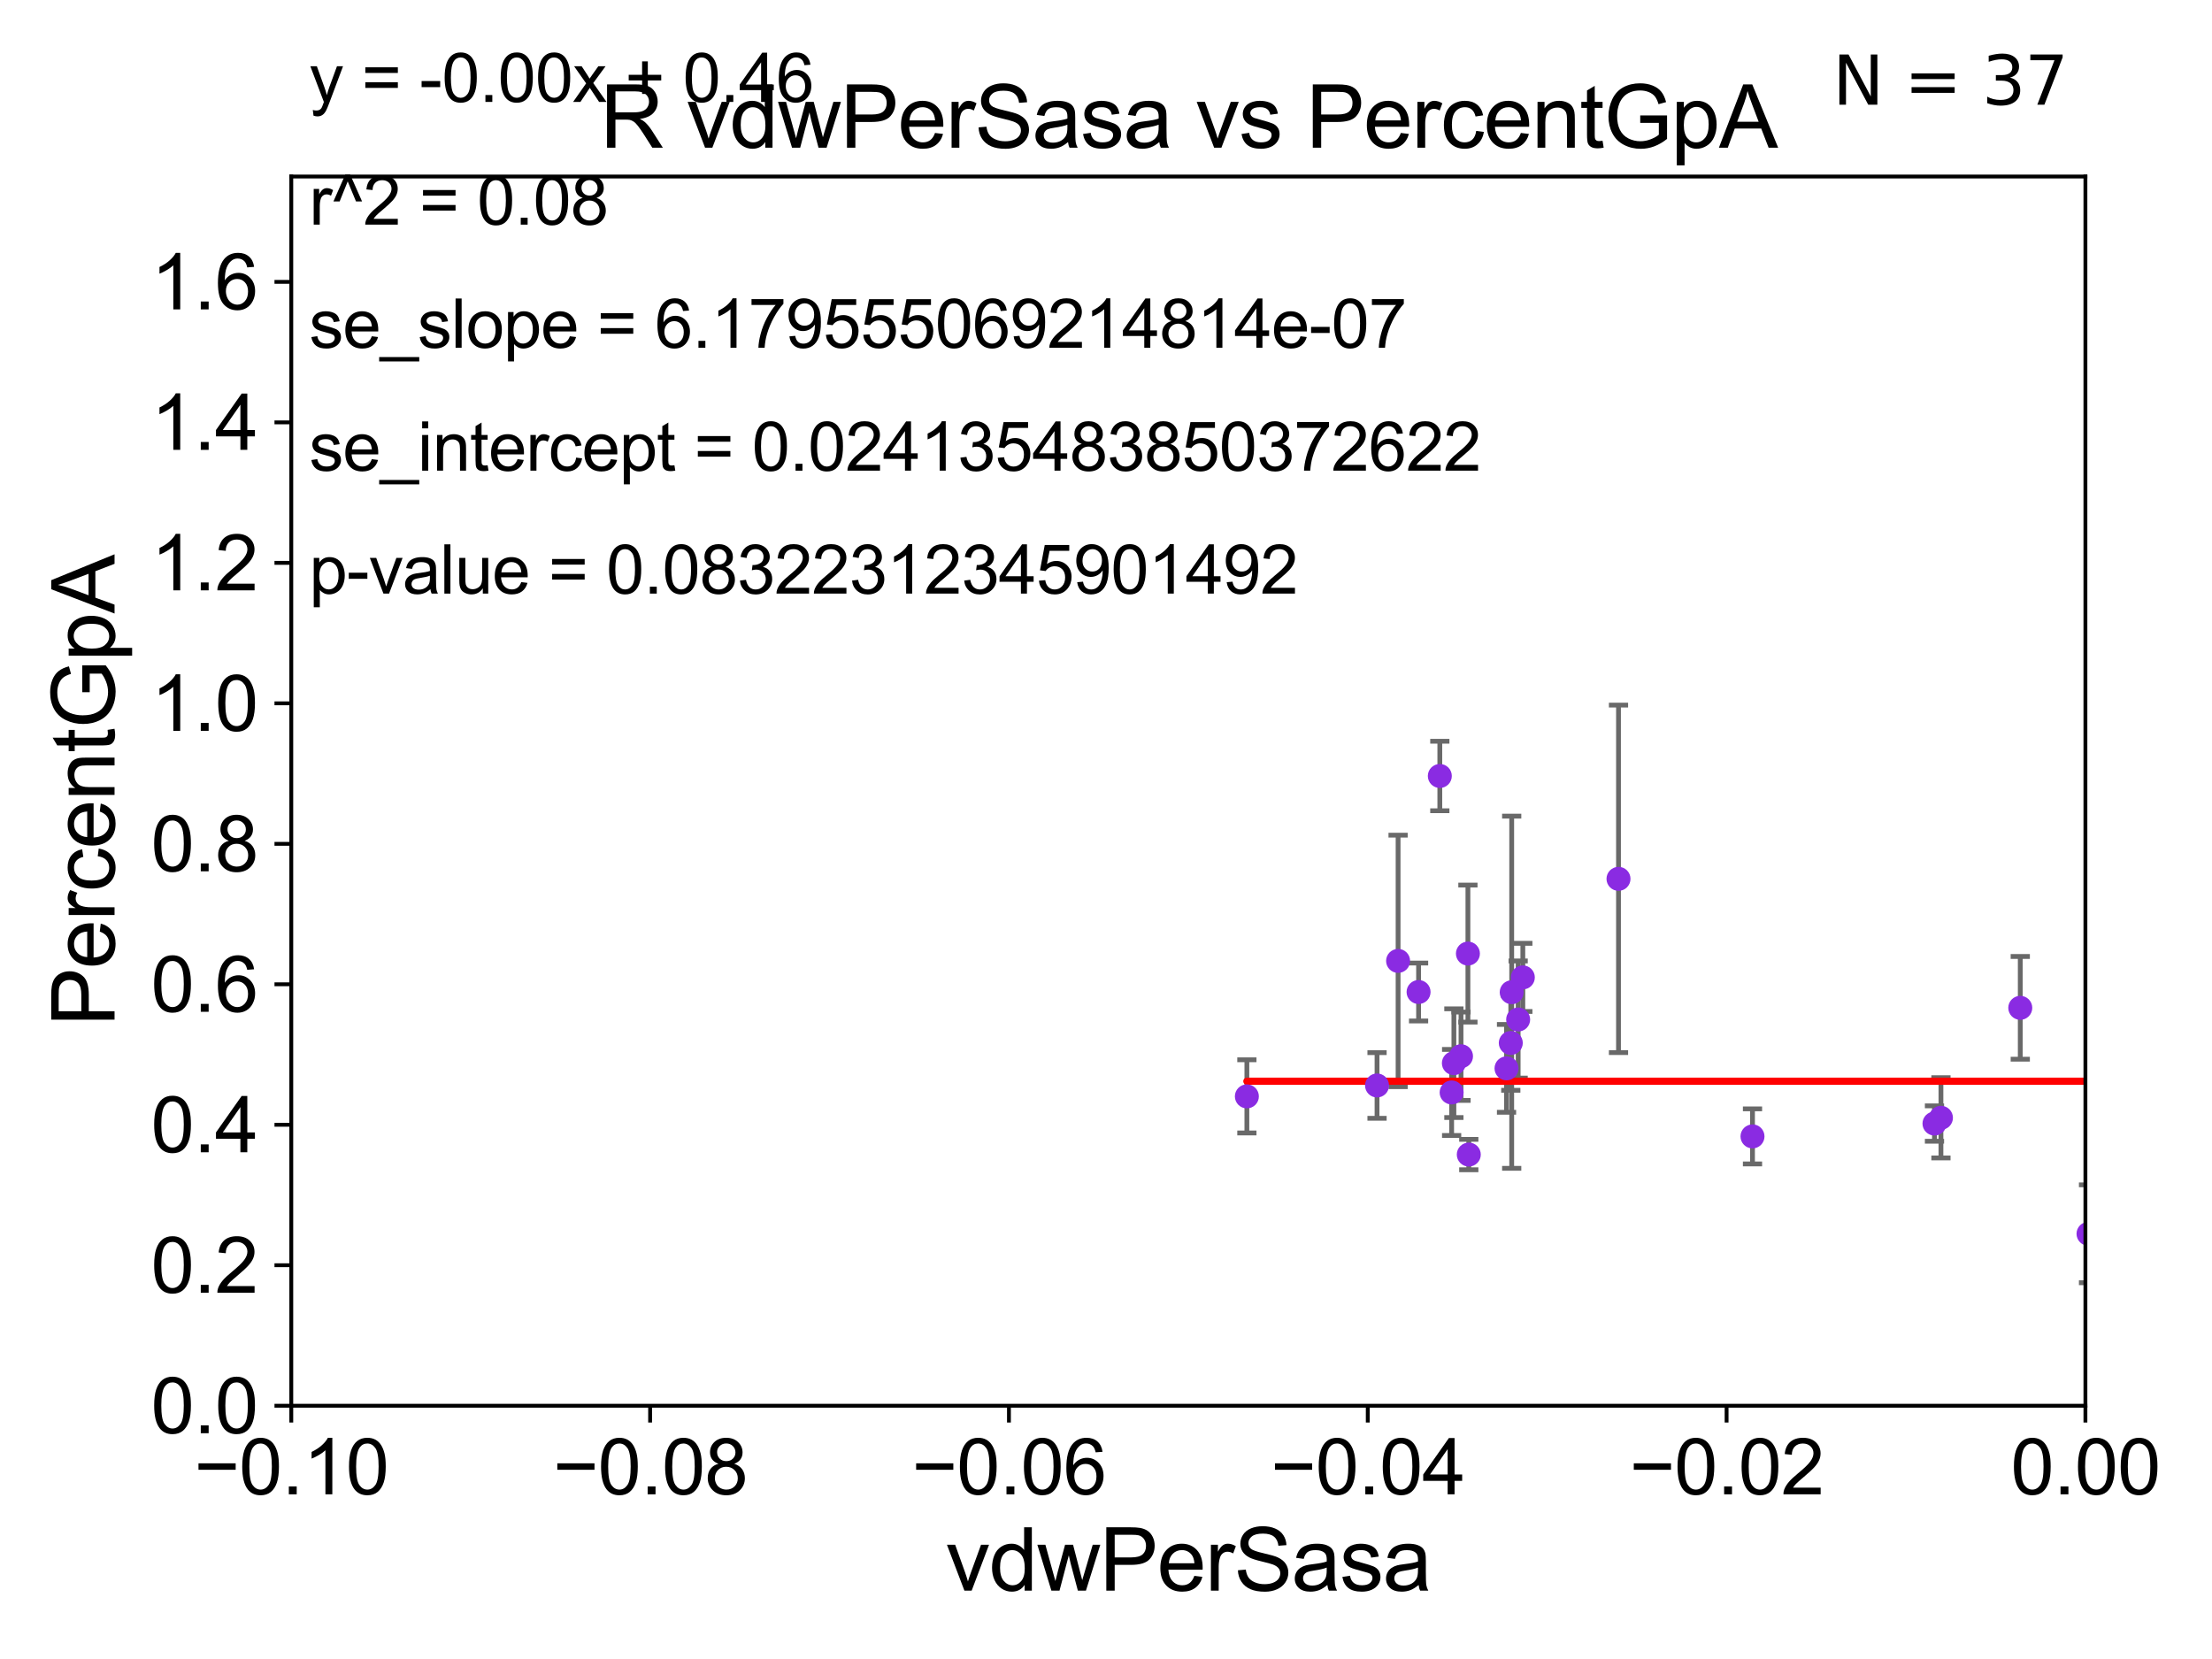 <?xml version="1.0" encoding="utf-8" standalone="no"?>
<!DOCTYPE svg PUBLIC "-//W3C//DTD SVG 1.1//EN"
  "http://www.w3.org/Graphics/SVG/1.1/DTD/svg11.dtd">
<svg xmlns:xlink="http://www.w3.org/1999/xlink" width="460.8pt" height="345.6pt" viewBox="0 0 460.8 345.6" xmlns="http://www.w3.org/2000/svg" version="1.1">
 <defs>
  <style type="text/css">*{stroke-linejoin: round; stroke-linecap: butt}</style>
 </defs>
 <g id="figure_1">
  <g id="patch_1">
   <path d="M 0 345.6 
L 460.8 345.6 
L 460.8 0 
L 0 0 
z
" style="fill: #ffffff"/>
  </g>
  <g id="axes_1">
   <g id="patch_2">
    <path d="M 60.68 292.84 
L 434.43 292.84 
L 434.43 36.775 
L 60.68 36.775 
z
" style="fill: #ffffff"/>
   </g>
   <g id="PathCollection_1">
    <defs>
     <path id="m495dc3754c" d="M 0 1.118 
C 0.297 1.118 0.581 1 0.791 0.791 
C 1 0.581 1.118 0.297 1.118 0 
C 1.118 -0.297 1 -0.581 0.791 -0.791 
C 0.581 -1 0.297 -1.118 0 -1.118 
C -0.297 -1.118 -0.581 -1 -0.791 -0.791 
C -1 -0.581 -1.118 -0.297 -1.118 0 
C -1.118 0.297 -1 0.581 -0.791 0.791 
C -0.581 1 -0.297 1.118 0 1.118 
z
" style="stroke: #8a2be2"/>
    </defs>
    <g clip-path="url(#p31e507271f)">
     <use xlink:href="#m495dc3754c" x="477.522" y="260.841" style="fill: #8a2be2; stroke: #8a2be2"/>
     <use xlink:href="#m495dc3754c" x="295.515" y="206.654" style="fill: #8a2be2; stroke: #8a2be2"/>
     <use xlink:href="#m495dc3754c" x="33178.6" y="207.383" style="fill: #8a2be2; stroke: #8a2be2"/>
     <use xlink:href="#m495dc3754c" x="33178.6" y="237.137" style="fill: #8a2be2; stroke: #8a2be2"/>
     <use xlink:href="#m495dc3754c" x="487.079" y="237.496" style="fill: #8a2be2; stroke: #8a2be2"/>
     <use xlink:href="#m495dc3754c" x="647.755" y="221.091" style="fill: #8a2be2; stroke: #8a2be2"/>
     <use xlink:href="#m495dc3754c" x="1506.001" y="247.206" style="fill: #8a2be2; stroke: #8a2be2"/>
     <use xlink:href="#m495dc3754c" x="305.976" y="240.516" style="fill: #8a2be2; stroke: #8a2be2"/>
     <use xlink:href="#m495dc3754c" x="435.077" y="257.019" style="fill: #8a2be2; stroke: #8a2be2"/>
     <use xlink:href="#m495dc3754c" x="461.336" y="223.802" style="fill: #8a2be2; stroke: #8a2be2"/>
     <use xlink:href="#m495dc3754c" x="286.861" y="226.123" style="fill: #8a2be2; stroke: #8a2be2"/>
     <use xlink:href="#m495dc3754c" x="302.871" y="221.477" style="fill: #8a2be2; stroke: #8a2be2"/>
     <use xlink:href="#m495dc3754c" x="299.941" y="161.651" style="fill: #8a2be2; stroke: #8a2be2"/>
     <use xlink:href="#m495dc3754c" x="3017.212" y="235.926" style="fill: #8a2be2; stroke: #8a2be2"/>
     <use xlink:href="#m495dc3754c" x="1672.908" y="257.619" style="fill: #8a2be2; stroke: #8a2be2"/>
     <use xlink:href="#m495dc3754c" x="316.259" y="212.385" style="fill: #8a2be2; stroke: #8a2be2"/>
     <use xlink:href="#m495dc3754c" x="402.989" y="234.057" style="fill: #8a2be2; stroke: #8a2be2"/>
     <use xlink:href="#m495dc3754c" x="2096.559" y="238.369" style="fill: #8a2be2; stroke: #8a2be2"/>
     <use xlink:href="#m495dc3754c" x="291.248" y="200.174" style="fill: #8a2be2; stroke: #8a2be2"/>
     <use xlink:href="#m495dc3754c" x="365.077" y="236.733" style="fill: #8a2be2; stroke: #8a2be2"/>
     <use xlink:href="#m495dc3754c" x="33178.6" y="238.512" style="fill: #8a2be2; stroke: #8a2be2"/>
     <use xlink:href="#m495dc3754c" x="33178.6" y="188.706" style="fill: #8a2be2; stroke: #8a2be2"/>
     <use xlink:href="#m495dc3754c" x="337.163" y="183.077" style="fill: #8a2be2; stroke: #8a2be2"/>
     <use xlink:href="#m495dc3754c" x="420.859" y="209.951" style="fill: #8a2be2; stroke: #8a2be2"/>
     <use xlink:href="#m495dc3754c" x="317.233" y="203.611" style="fill: #8a2be2; stroke: #8a2be2"/>
     <use xlink:href="#m495dc3754c" x="33178.6" y="204.076" style="fill: #8a2be2; stroke: #8a2be2"/>
     <use xlink:href="#m495dc3754c" x="33178.6" y="239.141" style="fill: #8a2be2; stroke: #8a2be2"/>
     <use xlink:href="#m495dc3754c" x="2335.969" y="239.412" style="fill: #8a2be2; stroke: #8a2be2"/>
     <use xlink:href="#m495dc3754c" x="314.725" y="217.266" style="fill: #8a2be2; stroke: #8a2be2"/>
     <use xlink:href="#m495dc3754c" x="33178.6" y="227.588" style="fill: #8a2be2; stroke: #8a2be2"/>
     <use xlink:href="#m495dc3754c" x="33178.6" y="236.389" style="fill: #8a2be2; stroke: #8a2be2"/>
     <use xlink:href="#m495dc3754c" x="404.333" y="232.858" style="fill: #8a2be2; stroke: #8a2be2"/>
     <use xlink:href="#m495dc3754c" x="33178.6" y="232.859" style="fill: #8a2be2; stroke: #8a2be2"/>
     <use xlink:href="#m495dc3754c" x="33178.6" y="234.622" style="fill: #8a2be2; stroke: #8a2be2"/>
     <use xlink:href="#m495dc3754c" x="552.454" y="234.621" style="fill: #8a2be2; stroke: #8a2be2"/>
     <use xlink:href="#m495dc3754c" x="512.245" y="209.49" style="fill: #8a2be2; stroke: #8a2be2"/>
     <use xlink:href="#m495dc3754c" x="304.356" y="220.035" style="fill: #8a2be2; stroke: #8a2be2"/>
     <use xlink:href="#m495dc3754c" x="305.794" y="198.649" style="fill: #8a2be2; stroke: #8a2be2"/>
     <use xlink:href="#m495dc3754c" x="302.402" y="227.58" style="fill: #8a2be2; stroke: #8a2be2"/>
     <use xlink:href="#m495dc3754c" x="259.746" y="228.395" style="fill: #8a2be2; stroke: #8a2be2"/>
     <use xlink:href="#m495dc3754c" x="314.915" y="206.7" style="fill: #8a2be2; stroke: #8a2be2"/>
     <use xlink:href="#m495dc3754c" x="313.836" y="222.559" style="fill: #8a2be2; stroke: #8a2be2"/>
    </g>
   </g>
   <g id="matplotlib.axis_1">
    <g id="xtick_1">
     <g id="line2d_1">
      <defs>
       <path id="m9edb1bf768" d="M 0 0 
L 0 3.5 
" style="stroke: #000000; stroke-width: 0.8"/>
      </defs>
      <g>
       <use xlink:href="#m9edb1bf768" x="60.68" y="292.84" style="stroke: #000000; stroke-width: 0.8"/>
      </g>
     </g>
     <g id="text_1">
      <!-- −0.10 -->
      <g transform="translate(40.439 311.293)scale(0.16 -0.16)">
       <defs>
        <path id="ArialMT-2212" d="M 3381 1997 
L 356 1997 
L 356 2522 
L 3381 2522 
L 3381 1997 
z
" transform="scale(0.016)"/>
        <path id="ArialMT-30" d="M 266 2259 
Q 266 3072 433 3567 
Q 600 4063 929 4331 
Q 1259 4600 1759 4600 
Q 2128 4600 2406 4451 
Q 2684 4303 2865 4023 
Q 3047 3744 3150 3342 
Q 3253 2941 3253 2259 
Q 3253 1453 3087 958 
Q 2922 463 2592 192 
Q 2263 -78 1759 -78 
Q 1097 -78 719 397 
Q 266 969 266 2259 
z
M 844 2259 
Q 844 1131 1108 757 
Q 1372 384 1759 384 
Q 2147 384 2411 759 
Q 2675 1134 2675 2259 
Q 2675 3391 2411 3762 
Q 2147 4134 1753 4134 
Q 1366 4134 1134 3806 
Q 844 3388 844 2259 
z
" transform="scale(0.016)"/>
        <path id="ArialMT-2e" d="M 581 0 
L 581 641 
L 1222 641 
L 1222 0 
L 581 0 
z
" transform="scale(0.016)"/>
        <path id="ArialMT-31" d="M 2384 0 
L 1822 0 
L 1822 3584 
Q 1619 3391 1289 3197 
Q 959 3003 697 2906 
L 697 3450 
Q 1169 3672 1522 3987 
Q 1875 4303 2022 4600 
L 2384 4600 
L 2384 0 
z
" transform="scale(0.016)"/>
       </defs>
       <use xlink:href="#ArialMT-2212"/>
       <use xlink:href="#ArialMT-30" x="58.398"/>
       <use xlink:href="#ArialMT-2e" x="114.014"/>
       <use xlink:href="#ArialMT-31" x="141.797"/>
       <use xlink:href="#ArialMT-30" x="197.412"/>
      </g>
     </g>
    </g>
    <g id="xtick_2">
     <g id="line2d_2">
      <g>
       <use xlink:href="#m9edb1bf768" x="135.43" y="292.84" style="stroke: #000000; stroke-width: 0.8"/>
      </g>
     </g>
     <g id="text_2">
      <!-- −0.08 -->
      <g transform="translate(115.189 311.293)scale(0.16 -0.16)">
       <defs>
        <path id="ArialMT-38" d="M 1131 2484 
Q 781 2613 612 2850 
Q 444 3088 444 3419 
Q 444 3919 803 4259 
Q 1163 4600 1759 4600 
Q 2359 4600 2725 4251 
Q 3091 3903 3091 3403 
Q 3091 3084 2923 2848 
Q 2756 2613 2416 2484 
Q 2838 2347 3058 2040 
Q 3278 1734 3278 1309 
Q 3278 722 2862 322 
Q 2447 -78 1769 -78 
Q 1091 -78 675 323 
Q 259 725 259 1325 
Q 259 1772 486 2073 
Q 713 2375 1131 2484 
z
M 1019 3438 
Q 1019 3113 1228 2906 
Q 1438 2700 1772 2700 
Q 2097 2700 2305 2904 
Q 2513 3109 2513 3406 
Q 2513 3716 2298 3927 
Q 2084 4138 1766 4138 
Q 1444 4138 1231 3931 
Q 1019 3725 1019 3438 
z
M 838 1322 
Q 838 1081 952 856 
Q 1066 631 1291 507 
Q 1516 384 1775 384 
Q 2178 384 2440 643 
Q 2703 903 2703 1303 
Q 2703 1709 2433 1975 
Q 2163 2241 1756 2241 
Q 1359 2241 1098 1978 
Q 838 1716 838 1322 
z
" transform="scale(0.016)"/>
       </defs>
       <use xlink:href="#ArialMT-2212"/>
       <use xlink:href="#ArialMT-30" x="58.398"/>
       <use xlink:href="#ArialMT-2e" x="114.014"/>
       <use xlink:href="#ArialMT-30" x="141.797"/>
       <use xlink:href="#ArialMT-38" x="197.412"/>
      </g>
     </g>
    </g>
    <g id="xtick_3">
     <g id="line2d_3">
      <g>
       <use xlink:href="#m9edb1bf768" x="210.18" y="292.84" style="stroke: #000000; stroke-width: 0.8"/>
      </g>
     </g>
     <g id="text_3">
      <!-- −0.06 -->
      <g transform="translate(189.939 311.293)scale(0.16 -0.16)">
       <defs>
        <path id="ArialMT-36" d="M 3184 3459 
L 2625 3416 
Q 2550 3747 2413 3897 
Q 2184 4138 1850 4138 
Q 1581 4138 1378 3988 
Q 1113 3794 959 3422 
Q 806 3050 800 2363 
Q 1003 2672 1297 2822 
Q 1591 2972 1913 2972 
Q 2475 2972 2870 2558 
Q 3266 2144 3266 1488 
Q 3266 1056 3080 686 
Q 2894 316 2569 119 
Q 2244 -78 1831 -78 
Q 1128 -78 684 439 
Q 241 956 241 2144 
Q 241 3472 731 4075 
Q 1159 4600 1884 4600 
Q 2425 4600 2770 4297 
Q 3116 3994 3184 3459 
z
M 888 1484 
Q 888 1194 1011 928 
Q 1134 663 1356 523 
Q 1578 384 1822 384 
Q 2178 384 2434 671 
Q 2691 959 2691 1453 
Q 2691 1928 2437 2201 
Q 2184 2475 1800 2475 
Q 1419 2475 1153 2201 
Q 888 1928 888 1484 
z
" transform="scale(0.016)"/>
       </defs>
       <use xlink:href="#ArialMT-2212"/>
       <use xlink:href="#ArialMT-30" x="58.398"/>
       <use xlink:href="#ArialMT-2e" x="114.014"/>
       <use xlink:href="#ArialMT-30" x="141.797"/>
       <use xlink:href="#ArialMT-36" x="197.412"/>
      </g>
     </g>
    </g>
    <g id="xtick_4">
     <g id="line2d_4">
      <g>
       <use xlink:href="#m9edb1bf768" x="284.93" y="292.84" style="stroke: #000000; stroke-width: 0.8"/>
      </g>
     </g>
     <g id="text_4">
      <!-- −0.04 -->
      <g transform="translate(264.689 311.293)scale(0.16 -0.16)">
       <defs>
        <path id="ArialMT-34" d="M 2069 0 
L 2069 1097 
L 81 1097 
L 81 1613 
L 2172 4581 
L 2631 4581 
L 2631 1613 
L 3250 1613 
L 3250 1097 
L 2631 1097 
L 2631 0 
L 2069 0 
z
M 2069 1613 
L 2069 3678 
L 634 1613 
L 2069 1613 
z
" transform="scale(0.016)"/>
       </defs>
       <use xlink:href="#ArialMT-2212"/>
       <use xlink:href="#ArialMT-30" x="58.398"/>
       <use xlink:href="#ArialMT-2e" x="114.014"/>
       <use xlink:href="#ArialMT-30" x="141.797"/>
       <use xlink:href="#ArialMT-34" x="197.412"/>
      </g>
     </g>
    </g>
    <g id="xtick_5">
     <g id="line2d_5">
      <g>
       <use xlink:href="#m9edb1bf768" x="359.68" y="292.84" style="stroke: #000000; stroke-width: 0.8"/>
      </g>
     </g>
     <g id="text_5">
      <!-- −0.02 -->
      <g transform="translate(339.439 311.293)scale(0.16 -0.16)">
       <defs>
        <path id="ArialMT-32" d="M 3222 541 
L 3222 0 
L 194 0 
Q 188 203 259 391 
Q 375 700 629 1000 
Q 884 1300 1366 1694 
Q 2113 2306 2375 2664 
Q 2638 3022 2638 3341 
Q 2638 3675 2398 3904 
Q 2159 4134 1775 4134 
Q 1369 4134 1125 3890 
Q 881 3647 878 3216 
L 300 3275 
Q 359 3922 746 4261 
Q 1134 4600 1788 4600 
Q 2447 4600 2831 4234 
Q 3216 3869 3216 3328 
Q 3216 3053 3103 2787 
Q 2991 2522 2730 2228 
Q 2469 1934 1863 1422 
Q 1356 997 1212 845 
Q 1069 694 975 541 
L 3222 541 
z
" transform="scale(0.016)"/>
       </defs>
       <use xlink:href="#ArialMT-2212"/>
       <use xlink:href="#ArialMT-30" x="58.398"/>
       <use xlink:href="#ArialMT-2e" x="114.014"/>
       <use xlink:href="#ArialMT-30" x="141.797"/>
       <use xlink:href="#ArialMT-32" x="197.412"/>
      </g>
     </g>
    </g>
    <g id="xtick_6">
     <g id="line2d_6">
      <g>
       <use xlink:href="#m9edb1bf768" x="434.43" y="292.84" style="stroke: #000000; stroke-width: 0.8"/>
      </g>
     </g>
     <g id="text_6">
      <!-- 0.00 -->
      <g transform="translate(418.861 311.293)scale(0.16 -0.16)">
       <use xlink:href="#ArialMT-30"/>
       <use xlink:href="#ArialMT-2e" x="55.615"/>
       <use xlink:href="#ArialMT-30" x="83.398"/>
       <use xlink:href="#ArialMT-30" x="139.014"/>
      </g>
     </g>
    </g>
    <g id="text_7">
     <!-- vdwPerSasa -->
     <g transform="translate(197.033 331.357)scale(0.18 -0.18)">
      <defs>
       <path id="ArialMT-76" d="M 1344 0 
L 81 3319 
L 675 3319 
L 1388 1331 
Q 1503 1009 1600 663 
Q 1675 925 1809 1294 
L 2547 3319 
L 3125 3319 
L 1869 0 
L 1344 0 
z
" transform="scale(0.016)"/>
       <path id="ArialMT-64" d="M 2575 0 
L 2575 419 
Q 2259 -75 1647 -75 
Q 1250 -75 917 144 
Q 584 363 401 755 
Q 219 1147 219 1656 
Q 219 2153 384 2558 
Q 550 2963 881 3178 
Q 1213 3394 1622 3394 
Q 1922 3394 2156 3267 
Q 2391 3141 2538 2938 
L 2538 4581 
L 3097 4581 
L 3097 0 
L 2575 0 
z
M 797 1656 
Q 797 1019 1065 703 
Q 1334 388 1700 388 
Q 2069 388 2326 689 
Q 2584 991 2584 1609 
Q 2584 2291 2321 2609 
Q 2059 2928 1675 2928 
Q 1300 2928 1048 2622 
Q 797 2316 797 1656 
z
" transform="scale(0.016)"/>
       <path id="ArialMT-77" d="M 1034 0 
L 19 3319 
L 600 3319 
L 1128 1403 
L 1325 691 
Q 1338 744 1497 1375 
L 2025 3319 
L 2603 3319 
L 3100 1394 
L 3266 759 
L 3456 1400 
L 4025 3319 
L 4572 3319 
L 3534 0 
L 2950 0 
L 2422 1988 
L 2294 2553 
L 1622 0 
L 1034 0 
z
" transform="scale(0.016)"/>
       <path id="ArialMT-50" d="M 494 0 
L 494 4581 
L 2222 4581 
Q 2678 4581 2919 4538 
Q 3256 4481 3484 4323 
Q 3713 4166 3852 3881 
Q 3991 3597 3991 3256 
Q 3991 2672 3619 2267 
Q 3247 1863 2275 1863 
L 1100 1863 
L 1100 0 
L 494 0 
z
M 1100 2403 
L 2284 2403 
Q 2872 2403 3119 2622 
Q 3366 2841 3366 3238 
Q 3366 3525 3220 3729 
Q 3075 3934 2838 4000 
Q 2684 4041 2272 4041 
L 1100 4041 
L 1100 2403 
z
" transform="scale(0.016)"/>
       <path id="ArialMT-65" d="M 2694 1069 
L 3275 997 
Q 3138 488 2766 206 
Q 2394 -75 1816 -75 
Q 1088 -75 661 373 
Q 234 822 234 1631 
Q 234 2469 665 2931 
Q 1097 3394 1784 3394 
Q 2450 3394 2872 2941 
Q 3294 2488 3294 1666 
Q 3294 1616 3291 1516 
L 816 1516 
Q 847 969 1125 678 
Q 1403 388 1819 388 
Q 2128 388 2347 550 
Q 2566 713 2694 1069 
z
M 847 1978 
L 2700 1978 
Q 2663 2397 2488 2606 
Q 2219 2931 1791 2931 
Q 1403 2931 1139 2672 
Q 875 2413 847 1978 
z
" transform="scale(0.016)"/>
       <path id="ArialMT-72" d="M 416 0 
L 416 3319 
L 922 3319 
L 922 2816 
Q 1116 3169 1280 3281 
Q 1444 3394 1641 3394 
Q 1925 3394 2219 3213 
L 2025 2691 
Q 1819 2813 1613 2813 
Q 1428 2813 1281 2702 
Q 1134 2591 1072 2394 
Q 978 2094 978 1738 
L 978 0 
L 416 0 
z
" transform="scale(0.016)"/>
       <path id="ArialMT-53" d="M 288 1472 
L 859 1522 
Q 900 1178 1048 958 
Q 1197 738 1509 602 
Q 1822 466 2213 466 
Q 2559 466 2825 569 
Q 3091 672 3220 851 
Q 3350 1031 3350 1244 
Q 3350 1459 3225 1620 
Q 3100 1781 2813 1891 
Q 2628 1963 1997 2114 
Q 1366 2266 1113 2400 
Q 784 2572 623 2826 
Q 463 3081 463 3397 
Q 463 3744 659 4045 
Q 856 4347 1234 4503 
Q 1613 4659 2075 4659 
Q 2584 4659 2973 4495 
Q 3363 4331 3572 4012 
Q 3781 3694 3797 3291 
L 3216 3247 
Q 3169 3681 2898 3903 
Q 2628 4125 2100 4125 
Q 1550 4125 1298 3923 
Q 1047 3722 1047 3438 
Q 1047 3191 1225 3031 
Q 1400 2872 2139 2705 
Q 2878 2538 3153 2413 
Q 3553 2228 3743 1945 
Q 3934 1663 3934 1294 
Q 3934 928 3725 604 
Q 3516 281 3123 101 
Q 2731 -78 2241 -78 
Q 1619 -78 1198 103 
Q 778 284 539 648 
Q 300 1013 288 1472 
z
" transform="scale(0.016)"/>
       <path id="ArialMT-61" d="M 2588 409 
Q 2275 144 1986 34 
Q 1697 -75 1366 -75 
Q 819 -75 525 192 
Q 231 459 231 875 
Q 231 1119 342 1320 
Q 453 1522 633 1644 
Q 813 1766 1038 1828 
Q 1203 1872 1538 1913 
Q 2219 1994 2541 2106 
Q 2544 2222 2544 2253 
Q 2544 2597 2384 2738 
Q 2169 2928 1744 2928 
Q 1347 2928 1158 2789 
Q 969 2650 878 2297 
L 328 2372 
Q 403 2725 575 2942 
Q 747 3159 1072 3276 
Q 1397 3394 1825 3394 
Q 2250 3394 2515 3294 
Q 2781 3194 2906 3042 
Q 3031 2891 3081 2659 
Q 3109 2516 3109 2141 
L 3109 1391 
Q 3109 606 3145 398 
Q 3181 191 3288 0 
L 2700 0 
Q 2613 175 2588 409 
z
M 2541 1666 
Q 2234 1541 1622 1453 
Q 1275 1403 1131 1340 
Q 988 1278 909 1158 
Q 831 1038 831 891 
Q 831 666 1001 516 
Q 1172 366 1500 366 
Q 1825 366 2078 508 
Q 2331 650 2450 897 
Q 2541 1088 2541 1459 
L 2541 1666 
z
" transform="scale(0.016)"/>
       <path id="ArialMT-73" d="M 197 991 
L 753 1078 
Q 800 744 1014 566 
Q 1228 388 1613 388 
Q 2000 388 2187 545 
Q 2375 703 2375 916 
Q 2375 1106 2209 1216 
Q 2094 1291 1634 1406 
Q 1016 1563 777 1677 
Q 538 1791 414 1992 
Q 291 2194 291 2438 
Q 291 2659 392 2848 
Q 494 3038 669 3163 
Q 800 3259 1026 3326 
Q 1253 3394 1513 3394 
Q 1903 3394 2198 3281 
Q 2494 3169 2634 2976 
Q 2775 2784 2828 2463 
L 2278 2388 
Q 2241 2644 2061 2787 
Q 1881 2931 1553 2931 
Q 1166 2931 1000 2803 
Q 834 2675 834 2503 
Q 834 2394 903 2306 
Q 972 2216 1119 2156 
Q 1203 2125 1616 2013 
Q 2213 1853 2448 1751 
Q 2684 1650 2818 1456 
Q 2953 1263 2953 975 
Q 2953 694 2789 445 
Q 2625 197 2315 61 
Q 2006 -75 1616 -75 
Q 969 -75 630 194 
Q 291 463 197 991 
z
" transform="scale(0.016)"/>
      </defs>
      <use xlink:href="#ArialMT-76"/>
      <use xlink:href="#ArialMT-64" x="50"/>
      <use xlink:href="#ArialMT-77" x="105.615"/>
      <use xlink:href="#ArialMT-50" x="177.832"/>
      <use xlink:href="#ArialMT-65" x="244.531"/>
      <use xlink:href="#ArialMT-72" x="300.146"/>
      <use xlink:href="#ArialMT-53" x="333.447"/>
      <use xlink:href="#ArialMT-61" x="400.146"/>
      <use xlink:href="#ArialMT-73" x="455.762"/>
      <use xlink:href="#ArialMT-61" x="505.762"/>
     </g>
    </g>
   </g>
   <g id="matplotlib.axis_2">
    <g id="ytick_1">
     <g id="line2d_7">
      <defs>
       <path id="mfb1956a2e3" d="M 0 0 
L -3.5 0 
" style="stroke: #000000; stroke-width: 0.8"/>
      </defs>
      <g>
       <use xlink:href="#mfb1956a2e3" x="60.68" y="292.84" style="stroke: #000000; stroke-width: 0.8"/>
      </g>
     </g>
     <g id="text_8">
      <!-- 0.0 -->
      <g transform="translate(31.44 298.566)scale(0.16 -0.16)">
       <use xlink:href="#ArialMT-30"/>
       <use xlink:href="#ArialMT-2e" x="55.615"/>
       <use xlink:href="#ArialMT-30" x="83.398"/>
      </g>
     </g>
    </g>
    <g id="ytick_2">
     <g id="line2d_8">
      <g>
       <use xlink:href="#mfb1956a2e3" x="60.68" y="263.575" style="stroke: #000000; stroke-width: 0.8"/>
      </g>
     </g>
     <g id="text_9">
      <!-- 0.2 -->
      <g transform="translate(31.44 269.302)scale(0.16 -0.16)">
       <use xlink:href="#ArialMT-30"/>
       <use xlink:href="#ArialMT-2e" x="55.615"/>
       <use xlink:href="#ArialMT-32" x="83.398"/>
      </g>
     </g>
    </g>
    <g id="ytick_3">
     <g id="line2d_9">
      <g>
       <use xlink:href="#mfb1956a2e3" x="60.68" y="234.311" style="stroke: #000000; stroke-width: 0.8"/>
      </g>
     </g>
     <g id="text_10">
      <!-- 0.4 -->
      <g transform="translate(31.44 240.037)scale(0.16 -0.16)">
       <use xlink:href="#ArialMT-30"/>
       <use xlink:href="#ArialMT-2e" x="55.615"/>
       <use xlink:href="#ArialMT-34" x="83.398"/>
      </g>
     </g>
    </g>
    <g id="ytick_4">
     <g id="line2d_10">
      <g>
       <use xlink:href="#mfb1956a2e3" x="60.68" y="205.046" style="stroke: #000000; stroke-width: 0.8"/>
      </g>
     </g>
     <g id="text_11">
      <!-- 0.6 -->
      <g transform="translate(31.44 210.772)scale(0.16 -0.16)">
       <use xlink:href="#ArialMT-30"/>
       <use xlink:href="#ArialMT-2e" x="55.615"/>
       <use xlink:href="#ArialMT-36" x="83.398"/>
      </g>
     </g>
    </g>
    <g id="ytick_5">
     <g id="line2d_11">
      <g>
       <use xlink:href="#mfb1956a2e3" x="60.68" y="175.782" style="stroke: #000000; stroke-width: 0.8"/>
      </g>
     </g>
     <g id="text_12">
      <!-- 0.8 -->
      <g transform="translate(31.44 181.508)scale(0.16 -0.16)">
       <use xlink:href="#ArialMT-30"/>
       <use xlink:href="#ArialMT-2e" x="55.615"/>
       <use xlink:href="#ArialMT-38" x="83.398"/>
      </g>
     </g>
    </g>
    <g id="ytick_6">
     <g id="line2d_12">
      <g>
       <use xlink:href="#mfb1956a2e3" x="60.68" y="146.517" style="stroke: #000000; stroke-width: 0.8"/>
      </g>
     </g>
     <g id="text_13">
      <!-- 1.0 -->
      <g transform="translate(31.44 152.243)scale(0.16 -0.16)">
       <use xlink:href="#ArialMT-31"/>
       <use xlink:href="#ArialMT-2e" x="55.615"/>
       <use xlink:href="#ArialMT-30" x="83.398"/>
      </g>
     </g>
    </g>
    <g id="ytick_7">
     <g id="line2d_13">
      <g>
       <use xlink:href="#mfb1956a2e3" x="60.68" y="117.252" style="stroke: #000000; stroke-width: 0.8"/>
      </g>
     </g>
     <g id="text_14">
      <!-- 1.2 -->
      <g transform="translate(31.44 122.979)scale(0.16 -0.16)">
       <use xlink:href="#ArialMT-31"/>
       <use xlink:href="#ArialMT-2e" x="55.615"/>
       <use xlink:href="#ArialMT-32" x="83.398"/>
      </g>
     </g>
    </g>
    <g id="ytick_8">
     <g id="line2d_14">
      <g>
       <use xlink:href="#mfb1956a2e3" x="60.68" y="87.988" style="stroke: #000000; stroke-width: 0.8"/>
      </g>
     </g>
     <g id="text_15">
      <!-- 1.4 -->
      <g transform="translate(31.44 93.714)scale(0.16 -0.16)">
       <use xlink:href="#ArialMT-31"/>
       <use xlink:href="#ArialMT-2e" x="55.615"/>
       <use xlink:href="#ArialMT-34" x="83.398"/>
      </g>
     </g>
    </g>
    <g id="ytick_9">
     <g id="line2d_15">
      <g>
       <use xlink:href="#mfb1956a2e3" x="60.68" y="58.723" style="stroke: #000000; stroke-width: 0.8"/>
      </g>
     </g>
     <g id="text_16">
      <!-- 1.6 -->
      <g transform="translate(31.44 64.45)scale(0.16 -0.16)">
       <use xlink:href="#ArialMT-31"/>
       <use xlink:href="#ArialMT-2e" x="55.615"/>
       <use xlink:href="#ArialMT-36" x="83.398"/>
      </g>
     </g>
    </g>
    <g id="text_17">
     <!-- PercentGpA -->
     <g transform="translate(23.863 213.831)rotate(-90)scale(0.18 -0.18)">
      <defs>
       <path id="ArialMT-63" d="M 2588 1216 
L 3141 1144 
Q 3050 572 2676 248 
Q 2303 -75 1759 -75 
Q 1078 -75 664 370 
Q 250 816 250 1647 
Q 250 2184 428 2587 
Q 606 2991 970 3192 
Q 1334 3394 1763 3394 
Q 2303 3394 2647 3120 
Q 2991 2847 3088 2344 
L 2541 2259 
Q 2463 2594 2264 2762 
Q 2066 2931 1784 2931 
Q 1359 2931 1093 2626 
Q 828 2322 828 1663 
Q 828 994 1084 691 
Q 1341 388 1753 388 
Q 2084 388 2306 591 
Q 2528 794 2588 1216 
z
" transform="scale(0.016)"/>
       <path id="ArialMT-6e" d="M 422 0 
L 422 3319 
L 928 3319 
L 928 2847 
Q 1294 3394 1984 3394 
Q 2284 3394 2536 3286 
Q 2788 3178 2913 3003 
Q 3038 2828 3088 2588 
Q 3119 2431 3119 2041 
L 3119 0 
L 2556 0 
L 2556 2019 
Q 2556 2363 2490 2533 
Q 2425 2703 2258 2804 
Q 2091 2906 1866 2906 
Q 1506 2906 1245 2678 
Q 984 2450 984 1813 
L 984 0 
L 422 0 
z
" transform="scale(0.016)"/>
       <path id="ArialMT-74" d="M 1650 503 
L 1731 6 
Q 1494 -44 1306 -44 
Q 1000 -44 831 53 
Q 663 150 594 308 
Q 525 466 525 972 
L 525 2881 
L 113 2881 
L 113 3319 
L 525 3319 
L 525 4141 
L 1084 4478 
L 1084 3319 
L 1650 3319 
L 1650 2881 
L 1084 2881 
L 1084 941 
Q 1084 700 1114 631 
Q 1144 563 1211 522 
Q 1278 481 1403 481 
Q 1497 481 1650 503 
z
" transform="scale(0.016)"/>
       <path id="ArialMT-47" d="M 2638 1797 
L 2638 2334 
L 4578 2338 
L 4578 638 
Q 4131 281 3656 101 
Q 3181 -78 2681 -78 
Q 2006 -78 1454 211 
Q 903 500 622 1047 
Q 341 1594 341 2269 
Q 341 2938 620 3517 
Q 900 4097 1425 4378 
Q 1950 4659 2634 4659 
Q 3131 4659 3532 4498 
Q 3934 4338 4162 4050 
Q 4391 3763 4509 3300 
L 3963 3150 
Q 3859 3500 3706 3700 
Q 3553 3900 3268 4020 
Q 2984 4141 2638 4141 
Q 2222 4141 1919 4014 
Q 1616 3888 1430 3681 
Q 1244 3475 1141 3228 
Q 966 2803 966 2306 
Q 966 1694 1177 1281 
Q 1388 869 1791 669 
Q 2194 469 2647 469 
Q 3041 469 3416 620 
Q 3791 772 3984 944 
L 3984 1797 
L 2638 1797 
z
" transform="scale(0.016)"/>
       <path id="ArialMT-70" d="M 422 -1272 
L 422 3319 
L 934 3319 
L 934 2888 
Q 1116 3141 1344 3267 
Q 1572 3394 1897 3394 
Q 2322 3394 2647 3175 
Q 2972 2956 3137 2557 
Q 3303 2159 3303 1684 
Q 3303 1175 3120 767 
Q 2938 359 2589 142 
Q 2241 -75 1856 -75 
Q 1575 -75 1351 44 
Q 1128 163 984 344 
L 984 -1272 
L 422 -1272 
z
M 931 1641 
Q 931 1000 1190 694 
Q 1450 388 1819 388 
Q 2194 388 2461 705 
Q 2728 1022 2728 1688 
Q 2728 2322 2467 2637 
Q 2206 2953 1844 2953 
Q 1484 2953 1207 2617 
Q 931 2281 931 1641 
z
" transform="scale(0.016)"/>
       <path id="ArialMT-41" d="M -9 0 
L 1750 4581 
L 2403 4581 
L 4278 0 
L 3588 0 
L 3053 1388 
L 1138 1388 
L 634 0 
L -9 0 
z
M 1313 1881 
L 2866 1881 
L 2388 3150 
Q 2169 3728 2063 4100 
Q 1975 3659 1816 3225 
L 1313 1881 
z
" transform="scale(0.016)"/>
      </defs>
      <use xlink:href="#ArialMT-50"/>
      <use xlink:href="#ArialMT-65" x="66.699"/>
      <use xlink:href="#ArialMT-72" x="122.314"/>
      <use xlink:href="#ArialMT-63" x="155.615"/>
      <use xlink:href="#ArialMT-65" x="205.615"/>
      <use xlink:href="#ArialMT-6e" x="261.23"/>
      <use xlink:href="#ArialMT-74" x="316.846"/>
      <use xlink:href="#ArialMT-47" x="344.629"/>
      <use xlink:href="#ArialMT-70" x="422.412"/>
      <use xlink:href="#ArialMT-41" x="478.027"/>
     </g>
    </g>
   </g>
   <g id="LineCollection_1">
    <path clip-path="url(#p31e507271f)" style="fill: none; stroke: #696969"/>
    <path d="M 295.515 212.687 
L 295.515 200.621 
" clip-path="url(#p31e507271f)" style="fill: none; stroke: #696969"/>
    <path clip-path="url(#p31e507271f)" style="fill: none; stroke: #696969"/>
    <path clip-path="url(#p31e507271f)" style="fill: none; stroke: #696969"/>
    <path clip-path="url(#p31e507271f)" style="fill: none; stroke: #696969"/>
    <path clip-path="url(#p31e507271f)" style="fill: none; stroke: #696969"/>
    <path d="M 305.976 243.683 
L 305.976 237.349 
" clip-path="url(#p31e507271f)" style="fill: none; stroke: #696969"/>
    <path d="M 435.077 267.215 
L 435.077 246.822 
" clip-path="url(#p31e507271f)" style="fill: none; stroke: #696969"/>
    <path d="M 461.336 233.333 
L 461.336 214.271 
" clip-path="url(#p31e507271f)" style="fill: none; stroke: #696969"/>
    <path d="M 286.861 232.961 
L 286.861 219.285 
" clip-path="url(#p31e507271f)" style="fill: none; stroke: #696969"/>
    <path d="M 302.871 232.803 
L 302.871 210.152 
" clip-path="url(#p31e507271f)" style="fill: none; stroke: #696969"/>
    <path d="M 299.941 168.889 
L 299.941 154.413 
" clip-path="url(#p31e507271f)" style="fill: none; stroke: #696969"/>
    <path clip-path="url(#p31e507271f)" style="fill: none; stroke: #696969"/>
    <path clip-path="url(#p31e507271f)" style="fill: none; stroke: #696969"/>
    <path d="M 316.259 224.585 
L 316.259 200.184 
" clip-path="url(#p31e507271f)" style="fill: none; stroke: #696969"/>
    <path d="M 402.989 237.742 
L 402.989 230.373 
" clip-path="url(#p31e507271f)" style="fill: none; stroke: #696969"/>
    <path clip-path="url(#p31e507271f)" style="fill: none; stroke: #696969"/>
    <path d="M 291.248 226.371 
L 291.248 173.976 
" clip-path="url(#p31e507271f)" style="fill: none; stroke: #696969"/>
    <path d="M 365.077 242.468 
L 365.077 230.999 
" clip-path="url(#p31e507271f)" style="fill: none; stroke: #696969"/>
    <path clip-path="url(#p31e507271f)" style="fill: none; stroke: #696969"/>
    <path d="M 337.163 219.272 
L 337.163 146.883 
" clip-path="url(#p31e507271f)" style="fill: none; stroke: #696969"/>
    <path d="M 420.859 220.651 
L 420.859 199.251 
" clip-path="url(#p31e507271f)" style="fill: none; stroke: #696969"/>
    <path d="M 317.233 210.712 
L 317.233 196.511 
" clip-path="url(#p31e507271f)" style="fill: none; stroke: #696969"/>
    <path clip-path="url(#p31e507271f)" style="fill: none; stroke: #696969"/>
    <path clip-path="url(#p31e507271f)" style="fill: none; stroke: #696969"/>
    <path d="M 314.725 227.123 
L 314.725 207.409 
" clip-path="url(#p31e507271f)" style="fill: none; stroke: #696969"/>
    <path clip-path="url(#p31e507271f)" style="fill: none; stroke: #696969"/>
    <path d="M 404.333 241.219 
L 404.333 224.497 
" clip-path="url(#p31e507271f)" style="fill: none; stroke: #696969"/>
    <path clip-path="url(#p31e507271f)" style="fill: none; stroke: #696969"/>
    <path clip-path="url(#p31e507271f)" style="fill: none; stroke: #696969"/>
    <path clip-path="url(#p31e507271f)" style="fill: none; stroke: #696969"/>
    <path d="M 304.356 229.236 
L 304.356 210.834 
" clip-path="url(#p31e507271f)" style="fill: none; stroke: #696969"/>
    <path d="M 305.794 212.92 
L 305.794 184.378 
" clip-path="url(#p31e507271f)" style="fill: none; stroke: #696969"/>
    <path d="M 302.402 236.543 
L 302.402 218.617 
" clip-path="url(#p31e507271f)" style="fill: none; stroke: #696969"/>
    <path d="M 259.746 236.016 
L 259.746 220.774 
" clip-path="url(#p31e507271f)" style="fill: none; stroke: #696969"/>
    <path d="M 314.915 243.385 
L 314.915 170.015 
" clip-path="url(#p31e507271f)" style="fill: none; stroke: #696969"/>
    <path d="M 313.836 231.707 
L 313.836 213.412 
" clip-path="url(#p31e507271f)" style="fill: none; stroke: #696969"/>
   </g>
   <g id="line2d_16">
    <defs>
     <path id="md4b5003ec6" d="M 2 0 
L -2 -0 
" style="stroke: #696969"/>
    </defs>
    <g clip-path="url(#p31e507271f)">
     <use xlink:href="#md4b5003ec6" x="477.522" y="268.911" style="fill: #696969; stroke: #696969"/>
     <use xlink:href="#md4b5003ec6" x="295.515" y="212.687" style="fill: #696969; stroke: #696969"/>
     <use xlink:href="#md4b5003ec6" x="33178.6" y="213.474" style="fill: #696969; stroke: #696969"/>
     <use xlink:href="#md4b5003ec6" x="33178.6" y="244.537" style="fill: #696969; stroke: #696969"/>
     <use xlink:href="#md4b5003ec6" x="487.079" y="244.886" style="fill: #696969; stroke: #696969"/>
     <use xlink:href="#md4b5003ec6" x="647.755" y="234.501" style="fill: #696969; stroke: #696969"/>
     <use xlink:href="#md4b5003ec6" x="1506.001" y="250.024" style="fill: #696969; stroke: #696969"/>
     <use xlink:href="#md4b5003ec6" x="305.976" y="243.683" style="fill: #696969; stroke: #696969"/>
     <use xlink:href="#md4b5003ec6" x="435.077" y="267.215" style="fill: #696969; stroke: #696969"/>
     <use xlink:href="#md4b5003ec6" x="461.336" y="233.333" style="fill: #696969; stroke: #696969"/>
     <use xlink:href="#md4b5003ec6" x="286.861" y="232.961" style="fill: #696969; stroke: #696969"/>
     <use xlink:href="#md4b5003ec6" x="302.871" y="232.803" style="fill: #696969; stroke: #696969"/>
     <use xlink:href="#md4b5003ec6" x="299.941" y="168.889" style="fill: #696969; stroke: #696969"/>
     <use xlink:href="#md4b5003ec6" x="3017.212" y="239.953" style="fill: #696969; stroke: #696969"/>
     <use xlink:href="#md4b5003ec6" x="1672.908" y="270.195" style="fill: #696969; stroke: #696969"/>
     <use xlink:href="#md4b5003ec6" x="316.259" y="224.585" style="fill: #696969; stroke: #696969"/>
     <use xlink:href="#md4b5003ec6" x="402.989" y="237.742" style="fill: #696969; stroke: #696969"/>
     <use xlink:href="#md4b5003ec6" x="2096.559" y="241.756" style="fill: #696969; stroke: #696969"/>
     <use xlink:href="#md4b5003ec6" x="291.248" y="226.371" style="fill: #696969; stroke: #696969"/>
     <use xlink:href="#md4b5003ec6" x="365.077" y="242.468" style="fill: #696969; stroke: #696969"/>
     <use xlink:href="#md4b5003ec6" x="33178.6" y="245.689" style="fill: #696969; stroke: #696969"/>
     <use xlink:href="#md4b5003ec6" x="33178.6" y="224.16" style="fill: #696969; stroke: #696969"/>
     <use xlink:href="#md4b5003ec6" x="337.163" y="219.272" style="fill: #696969; stroke: #696969"/>
     <use xlink:href="#md4b5003ec6" x="420.859" y="220.651" style="fill: #696969; stroke: #696969"/>
     <use xlink:href="#md4b5003ec6" x="317.233" y="210.712" style="fill: #696969; stroke: #696969"/>
     <use xlink:href="#md4b5003ec6" x="33178.6" y="211.117" style="fill: #696969; stroke: #696969"/>
     <use xlink:href="#md4b5003ec6" x="33178.6" y="242.309" style="fill: #696969; stroke: #696969"/>
     <use xlink:href="#md4b5003ec6" x="2335.969" y="242.558" style="fill: #696969; stroke: #696969"/>
     <use xlink:href="#md4b5003ec6" x="314.725" y="227.123" style="fill: #696969; stroke: #696969"/>
     <use xlink:href="#md4b5003ec6" x="33178.6" y="235.099" style="fill: #696969; stroke: #696969"/>
     <use xlink:href="#md4b5003ec6" x="33178.6" y="243.057" style="fill: #696969; stroke: #696969"/>
     <use xlink:href="#md4b5003ec6" x="404.333" y="241.219" style="fill: #696969; stroke: #696969"/>
     <use xlink:href="#md4b5003ec6" x="33178.6" y="241.22" style="fill: #696969; stroke: #696969"/>
     <use xlink:href="#md4b5003ec6" x="33178.6" y="243.91" style="fill: #696969; stroke: #696969"/>
     <use xlink:href="#md4b5003ec6" x="552.454" y="243.909" style="fill: #696969; stroke: #696969"/>
     <use xlink:href="#md4b5003ec6" x="512.245" y="219.668" style="fill: #696969; stroke: #696969"/>
     <use xlink:href="#md4b5003ec6" x="304.356" y="229.236" style="fill: #696969; stroke: #696969"/>
     <use xlink:href="#md4b5003ec6" x="305.794" y="212.92" style="fill: #696969; stroke: #696969"/>
     <use xlink:href="#md4b5003ec6" x="302.402" y="236.543" style="fill: #696969; stroke: #696969"/>
     <use xlink:href="#md4b5003ec6" x="259.746" y="236.016" style="fill: #696969; stroke: #696969"/>
     <use xlink:href="#md4b5003ec6" x="314.915" y="243.385" style="fill: #696969; stroke: #696969"/>
     <use xlink:href="#md4b5003ec6" x="313.836" y="231.707" style="fill: #696969; stroke: #696969"/>
    </g>
   </g>
   <g id="line2d_17">
    <g clip-path="url(#p31e507271f)">
     <use xlink:href="#md4b5003ec6" x="477.522" y="252.771" style="fill: #696969; stroke: #696969"/>
     <use xlink:href="#md4b5003ec6" x="295.515" y="200.621" style="fill: #696969; stroke: #696969"/>
     <use xlink:href="#md4b5003ec6" x="33178.6" y="201.292" style="fill: #696969; stroke: #696969"/>
     <use xlink:href="#md4b5003ec6" x="33178.6" y="229.737" style="fill: #696969; stroke: #696969"/>
     <use xlink:href="#md4b5003ec6" x="487.079" y="230.106" style="fill: #696969; stroke: #696969"/>
     <use xlink:href="#md4b5003ec6" x="647.755" y="207.68" style="fill: #696969; stroke: #696969"/>
     <use xlink:href="#md4b5003ec6" x="1506.001" y="244.387" style="fill: #696969; stroke: #696969"/>
     <use xlink:href="#md4b5003ec6" x="305.976" y="237.349" style="fill: #696969; stroke: #696969"/>
     <use xlink:href="#md4b5003ec6" x="435.077" y="246.822" style="fill: #696969; stroke: #696969"/>
     <use xlink:href="#md4b5003ec6" x="461.336" y="214.271" style="fill: #696969; stroke: #696969"/>
     <use xlink:href="#md4b5003ec6" x="286.861" y="219.285" style="fill: #696969; stroke: #696969"/>
     <use xlink:href="#md4b5003ec6" x="302.871" y="210.152" style="fill: #696969; stroke: #696969"/>
     <use xlink:href="#md4b5003ec6" x="299.941" y="154.413" style="fill: #696969; stroke: #696969"/>
     <use xlink:href="#md4b5003ec6" x="3017.212" y="231.899" style="fill: #696969; stroke: #696969"/>
     <use xlink:href="#md4b5003ec6" x="1672.908" y="245.044" style="fill: #696969; stroke: #696969"/>
     <use xlink:href="#md4b5003ec6" x="316.259" y="200.184" style="fill: #696969; stroke: #696969"/>
     <use xlink:href="#md4b5003ec6" x="402.989" y="230.373" style="fill: #696969; stroke: #696969"/>
     <use xlink:href="#md4b5003ec6" x="2096.559" y="234.981" style="fill: #696969; stroke: #696969"/>
     <use xlink:href="#md4b5003ec6" x="291.248" y="173.976" style="fill: #696969; stroke: #696969"/>
     <use xlink:href="#md4b5003ec6" x="365.077" y="230.999" style="fill: #696969; stroke: #696969"/>
     <use xlink:href="#md4b5003ec6" x="33178.6" y="231.334" style="fill: #696969; stroke: #696969"/>
     <use xlink:href="#md4b5003ec6" x="33178.6" y="153.253" style="fill: #696969; stroke: #696969"/>
     <use xlink:href="#md4b5003ec6" x="337.163" y="146.883" style="fill: #696969; stroke: #696969"/>
     <use xlink:href="#md4b5003ec6" x="420.859" y="199.251" style="fill: #696969; stroke: #696969"/>
     <use xlink:href="#md4b5003ec6" x="317.233" y="196.511" style="fill: #696969; stroke: #696969"/>
     <use xlink:href="#md4b5003ec6" x="33178.6" y="197.035" style="fill: #696969; stroke: #696969"/>
     <use xlink:href="#md4b5003ec6" x="33178.6" y="235.972" style="fill: #696969; stroke: #696969"/>
     <use xlink:href="#md4b5003ec6" x="2335.969" y="236.266" style="fill: #696969; stroke: #696969"/>
     <use xlink:href="#md4b5003ec6" x="314.725" y="207.409" style="fill: #696969; stroke: #696969"/>
     <use xlink:href="#md4b5003ec6" x="33178.6" y="220.077" style="fill: #696969; stroke: #696969"/>
     <use xlink:href="#md4b5003ec6" x="33178.6" y="229.72" style="fill: #696969; stroke: #696969"/>
     <use xlink:href="#md4b5003ec6" x="404.333" y="224.497" style="fill: #696969; stroke: #696969"/>
     <use xlink:href="#md4b5003ec6" x="33178.6" y="224.498" style="fill: #696969; stroke: #696969"/>
     <use xlink:href="#md4b5003ec6" x="33178.6" y="225.334" style="fill: #696969; stroke: #696969"/>
     <use xlink:href="#md4b5003ec6" x="552.454" y="225.333" style="fill: #696969; stroke: #696969"/>
     <use xlink:href="#md4b5003ec6" x="512.245" y="199.311" style="fill: #696969; stroke: #696969"/>
     <use xlink:href="#md4b5003ec6" x="304.356" y="210.834" style="fill: #696969; stroke: #696969"/>
     <use xlink:href="#md4b5003ec6" x="305.794" y="184.378" style="fill: #696969; stroke: #696969"/>
     <use xlink:href="#md4b5003ec6" x="302.402" y="218.617" style="fill: #696969; stroke: #696969"/>
     <use xlink:href="#md4b5003ec6" x="259.746" y="220.774" style="fill: #696969; stroke: #696969"/>
     <use xlink:href="#md4b5003ec6" x="314.915" y="170.015" style="fill: #696969; stroke: #696969"/>
     <use xlink:href="#md4b5003ec6" x="313.836" y="213.412" style="fill: #696969; stroke: #696969"/>
    </g>
   </g>
   <g id="line2d_18">
    <path d="M 461.8 225.241 
L 295.515 225.241 
L 461.8 225.241 
M 461.8 225.241 
L 305.976 225.241 
L 435.077 225.241 
L 461.336 225.241 
L 286.861 225.241 
L 302.871 225.241 
L 299.941 225.241 
L 461.8 225.241 
M 461.8 225.241 
L 316.259 225.241 
L 402.989 225.241 
L 461.8 225.241 
M 461.8 225.241 
L 291.248 225.241 
L 365.077 225.241 
L 461.8 225.241 
M 461.8 225.241 
L 337.163 225.241 
L 420.859 225.241 
L 317.233 225.241 
L 461.8 225.241 
M 461.8 225.241 
L 314.725 225.241 
L 461.8 225.241 
M 461.8 225.241 
L 404.333 225.241 
L 461.8 225.241 
M 461.8 225.241 
L 304.356 225.241 
L 305.794 225.241 
L 302.402 225.241 
L 259.746 225.241 
L 314.915 225.241 
L 313.836 225.241 
" clip-path="url(#p31e507271f)" style="fill: none; stroke: #ff0000; stroke-width: 1.5; stroke-linecap: square"/>
   </g>
   <g id="line2d_19">
    <defs>
     <path id="mda1d8c7bf4" d="M 0 2 
C 0.53 2 1.039 1.789 1.414 1.414 
C 1.789 1.039 2 0.53 2 0 
C 2 -0.53 1.789 -1.039 1.414 -1.414 
C 1.039 -1.789 0.53 -2 0 -2 
C -0.53 -2 -1.039 -1.789 -1.414 -1.414 
C -1.789 -1.039 -2 -0.53 -2 0 
C -2 0.53 -1.789 1.039 -1.414 1.414 
C -1.039 1.789 -0.53 2 0 2 
z
" style="stroke: #8a2be2"/>
    </defs>
    <g clip-path="url(#p31e507271f)">
     <use xlink:href="#mda1d8c7bf4" x="477.522" y="260.841" style="fill: #8a2be2; stroke: #8a2be2"/>
     <use xlink:href="#mda1d8c7bf4" x="295.515" y="206.654" style="fill: #8a2be2; stroke: #8a2be2"/>
     <use xlink:href="#mda1d8c7bf4" x="33178.6" y="207.383" style="fill: #8a2be2; stroke: #8a2be2"/>
     <use xlink:href="#mda1d8c7bf4" x="33178.6" y="237.137" style="fill: #8a2be2; stroke: #8a2be2"/>
     <use xlink:href="#mda1d8c7bf4" x="487.079" y="237.496" style="fill: #8a2be2; stroke: #8a2be2"/>
     <use xlink:href="#mda1d8c7bf4" x="647.755" y="221.091" style="fill: #8a2be2; stroke: #8a2be2"/>
     <use xlink:href="#mda1d8c7bf4" x="1506.001" y="247.206" style="fill: #8a2be2; stroke: #8a2be2"/>
     <use xlink:href="#mda1d8c7bf4" x="305.976" y="240.516" style="fill: #8a2be2; stroke: #8a2be2"/>
     <use xlink:href="#mda1d8c7bf4" x="435.077" y="257.019" style="fill: #8a2be2; stroke: #8a2be2"/>
     <use xlink:href="#mda1d8c7bf4" x="461.336" y="223.802" style="fill: #8a2be2; stroke: #8a2be2"/>
     <use xlink:href="#mda1d8c7bf4" x="286.861" y="226.123" style="fill: #8a2be2; stroke: #8a2be2"/>
     <use xlink:href="#mda1d8c7bf4" x="302.871" y="221.477" style="fill: #8a2be2; stroke: #8a2be2"/>
     <use xlink:href="#mda1d8c7bf4" x="299.941" y="161.651" style="fill: #8a2be2; stroke: #8a2be2"/>
     <use xlink:href="#mda1d8c7bf4" x="3017.212" y="235.926" style="fill: #8a2be2; stroke: #8a2be2"/>
     <use xlink:href="#mda1d8c7bf4" x="1672.908" y="257.619" style="fill: #8a2be2; stroke: #8a2be2"/>
     <use xlink:href="#mda1d8c7bf4" x="316.259" y="212.385" style="fill: #8a2be2; stroke: #8a2be2"/>
     <use xlink:href="#mda1d8c7bf4" x="402.989" y="234.057" style="fill: #8a2be2; stroke: #8a2be2"/>
     <use xlink:href="#mda1d8c7bf4" x="2096.559" y="238.369" style="fill: #8a2be2; stroke: #8a2be2"/>
     <use xlink:href="#mda1d8c7bf4" x="291.248" y="200.174" style="fill: #8a2be2; stroke: #8a2be2"/>
     <use xlink:href="#mda1d8c7bf4" x="365.077" y="236.733" style="fill: #8a2be2; stroke: #8a2be2"/>
     <use xlink:href="#mda1d8c7bf4" x="33178.6" y="238.512" style="fill: #8a2be2; stroke: #8a2be2"/>
     <use xlink:href="#mda1d8c7bf4" x="33178.6" y="188.706" style="fill: #8a2be2; stroke: #8a2be2"/>
     <use xlink:href="#mda1d8c7bf4" x="337.163" y="183.077" style="fill: #8a2be2; stroke: #8a2be2"/>
     <use xlink:href="#mda1d8c7bf4" x="420.859" y="209.951" style="fill: #8a2be2; stroke: #8a2be2"/>
     <use xlink:href="#mda1d8c7bf4" x="317.233" y="203.611" style="fill: #8a2be2; stroke: #8a2be2"/>
     <use xlink:href="#mda1d8c7bf4" x="33178.6" y="204.076" style="fill: #8a2be2; stroke: #8a2be2"/>
     <use xlink:href="#mda1d8c7bf4" x="33178.6" y="239.141" style="fill: #8a2be2; stroke: #8a2be2"/>
     <use xlink:href="#mda1d8c7bf4" x="2335.969" y="239.412" style="fill: #8a2be2; stroke: #8a2be2"/>
     <use xlink:href="#mda1d8c7bf4" x="314.725" y="217.266" style="fill: #8a2be2; stroke: #8a2be2"/>
     <use xlink:href="#mda1d8c7bf4" x="33178.6" y="227.588" style="fill: #8a2be2; stroke: #8a2be2"/>
     <use xlink:href="#mda1d8c7bf4" x="33178.6" y="236.389" style="fill: #8a2be2; stroke: #8a2be2"/>
     <use xlink:href="#mda1d8c7bf4" x="404.333" y="232.858" style="fill: #8a2be2; stroke: #8a2be2"/>
     <use xlink:href="#mda1d8c7bf4" x="33178.6" y="232.859" style="fill: #8a2be2; stroke: #8a2be2"/>
     <use xlink:href="#mda1d8c7bf4" x="33178.6" y="234.622" style="fill: #8a2be2; stroke: #8a2be2"/>
     <use xlink:href="#mda1d8c7bf4" x="552.454" y="234.621" style="fill: #8a2be2; stroke: #8a2be2"/>
     <use xlink:href="#mda1d8c7bf4" x="512.245" y="209.49" style="fill: #8a2be2; stroke: #8a2be2"/>
     <use xlink:href="#mda1d8c7bf4" x="304.356" y="220.035" style="fill: #8a2be2; stroke: #8a2be2"/>
     <use xlink:href="#mda1d8c7bf4" x="305.794" y="198.649" style="fill: #8a2be2; stroke: #8a2be2"/>
     <use xlink:href="#mda1d8c7bf4" x="302.402" y="227.58" style="fill: #8a2be2; stroke: #8a2be2"/>
     <use xlink:href="#mda1d8c7bf4" x="259.746" y="228.395" style="fill: #8a2be2; stroke: #8a2be2"/>
     <use xlink:href="#mda1d8c7bf4" x="314.915" y="206.7" style="fill: #8a2be2; stroke: #8a2be2"/>
     <use xlink:href="#mda1d8c7bf4" x="313.836" y="222.559" style="fill: #8a2be2; stroke: #8a2be2"/>
    </g>
   </g>
   <g id="patch_3">
    <path d="M 60.68 292.84 
L 60.68 36.775 
" style="fill: none; stroke: #000000; stroke-width: 0.8; stroke-linejoin: miter; stroke-linecap: square"/>
   </g>
   <g id="patch_4">
    <path d="M 434.43 292.84 
L 434.43 36.775 
" style="fill: none; stroke: #000000; stroke-width: 0.8; stroke-linejoin: miter; stroke-linecap: square"/>
   </g>
   <g id="patch_5">
    <path d="M 60.68 292.84 
L 434.43 292.84 
" style="fill: none; stroke: #000000; stroke-width: 0.8; stroke-linejoin: miter; stroke-linecap: square"/>
   </g>
   <g id="patch_6">
    <path d="M 60.68 36.775 
L 434.43 36.775 
" style="fill: none; stroke: #000000; stroke-width: 0.8; stroke-linejoin: miter; stroke-linecap: square"/>
   </g>
   <g id="text_18">
    <!-- N = 37 -->
    <g transform="translate(381.773 21.806)scale(0.14 -0.14)">
     <defs>
      <path id="DejaVuSans-4e" d="M 628 4666 
L 1478 4666 
L 3547 763 
L 3547 4666 
L 4159 4666 
L 4159 0 
L 3309 0 
L 1241 3903 
L 1241 0 
L 628 0 
L 628 4666 
z
" transform="scale(0.016)"/>
      <path id="DejaVuSans-20" transform="scale(0.016)"/>
      <path id="DejaVuSans-3d" d="M 678 2906 
L 4684 2906 
L 4684 2381 
L 678 2381 
L 678 2906 
z
M 678 1631 
L 4684 1631 
L 4684 1100 
L 678 1100 
L 678 1631 
z
" transform="scale(0.016)"/>
      <path id="DejaVuSans-33" d="M 2597 2516 
Q 3050 2419 3304 2112 
Q 3559 1806 3559 1356 
Q 3559 666 3084 287 
Q 2609 -91 1734 -91 
Q 1441 -91 1130 -33 
Q 819 25 488 141 
L 488 750 
Q 750 597 1062 519 
Q 1375 441 1716 441 
Q 2309 441 2620 675 
Q 2931 909 2931 1356 
Q 2931 1769 2642 2001 
Q 2353 2234 1838 2234 
L 1294 2234 
L 1294 2753 
L 1863 2753 
Q 2328 2753 2575 2939 
Q 2822 3125 2822 3475 
Q 2822 3834 2567 4026 
Q 2313 4219 1838 4219 
Q 1578 4219 1281 4162 
Q 984 4106 628 3988 
L 628 4550 
Q 988 4650 1302 4700 
Q 1616 4750 1894 4750 
Q 2613 4750 3031 4423 
Q 3450 4097 3450 3541 
Q 3450 3153 3228 2886 
Q 3006 2619 2597 2516 
z
" transform="scale(0.016)"/>
      <path id="DejaVuSans-37" d="M 525 4666 
L 3525 4666 
L 3525 4397 
L 1831 0 
L 1172 0 
L 2766 4134 
L 525 4134 
L 525 4666 
z
" transform="scale(0.016)"/>
     </defs>
     <use xlink:href="#DejaVuSans-4e"/>
     <use xlink:href="#DejaVuSans-20" x="74.805"/>
     <use xlink:href="#DejaVuSans-3d" x="106.592"/>
     <use xlink:href="#DejaVuSans-20" x="190.381"/>
     <use xlink:href="#DejaVuSans-33" x="222.168"/>
     <use xlink:href="#DejaVuSans-37" x="285.791"/>
    </g>
   </g>
   <g id="text_19">
    <!-- r^2 = 0.08 -->
    <g transform="translate(64.418 46.796)scale(0.14 -0.14)">
     <defs>
      <path id="ArialMT-5e" d="M 747 2156 
L 169 2156 
L 1272 4659 
L 1725 4659 
L 2834 2156 
L 2269 2156 
L 1497 4022 
L 747 2156 
z
" transform="scale(0.016)"/>
      <path id="ArialMT-20" transform="scale(0.016)"/>
      <path id="ArialMT-3d" d="M 3381 2694 
L 356 2694 
L 356 3219 
L 3381 3219 
L 3381 2694 
z
M 3381 1303 
L 356 1303 
L 356 1828 
L 3381 1828 
L 3381 1303 
z
" transform="scale(0.016)"/>
     </defs>
     <use xlink:href="#ArialMT-72"/>
     <use xlink:href="#ArialMT-5e" x="33.301"/>
     <use xlink:href="#ArialMT-32" x="80.225"/>
     <use xlink:href="#ArialMT-20" x="135.84"/>
     <use xlink:href="#ArialMT-3d" x="163.623"/>
     <use xlink:href="#ArialMT-20" x="222.021"/>
     <use xlink:href="#ArialMT-30" x="249.805"/>
     <use xlink:href="#ArialMT-2e" x="305.42"/>
     <use xlink:href="#ArialMT-30" x="333.203"/>
     <use xlink:href="#ArialMT-38" x="388.818"/>
    </g>
   </g>
   <g id="text_20">
    <!-- y = -0.00x + 0.46 -->
    <g transform="translate(64.418 21.231)scale(0.14 -0.14)">
     <defs>
      <path id="ArialMT-79" d="M 397 -1278 
L 334 -750 
Q 519 -800 656 -800 
Q 844 -800 956 -737 
Q 1069 -675 1141 -563 
Q 1194 -478 1313 -144 
Q 1328 -97 1363 -6 
L 103 3319 
L 709 3319 
L 1400 1397 
Q 1534 1031 1641 628 
Q 1738 1016 1872 1384 
L 2581 3319 
L 3144 3319 
L 1881 -56 
Q 1678 -603 1566 -809 
Q 1416 -1088 1222 -1217 
Q 1028 -1347 759 -1347 
Q 597 -1347 397 -1278 
z
" transform="scale(0.016)"/>
      <path id="ArialMT-2d" d="M 203 1375 
L 203 1941 
L 1931 1941 
L 1931 1375 
L 203 1375 
z
" transform="scale(0.016)"/>
      <path id="ArialMT-78" d="M 47 0 
L 1259 1725 
L 138 3319 
L 841 3319 
L 1350 2541 
Q 1494 2319 1581 2169 
Q 1719 2375 1834 2534 
L 2394 3319 
L 3066 3319 
L 1919 1756 
L 3153 0 
L 2463 0 
L 1781 1031 
L 1600 1309 
L 728 0 
L 47 0 
z
" transform="scale(0.016)"/>
      <path id="ArialMT-2b" d="M 1603 741 
L 1603 1997 
L 356 1997 
L 356 2522 
L 1603 2522 
L 1603 3769 
L 2134 3769 
L 2134 2522 
L 3381 2522 
L 3381 1997 
L 2134 1997 
L 2134 741 
L 1603 741 
z
" transform="scale(0.016)"/>
     </defs>
     <use xlink:href="#ArialMT-79"/>
     <use xlink:href="#ArialMT-20" x="50"/>
     <use xlink:href="#ArialMT-3d" x="77.783"/>
     <use xlink:href="#ArialMT-20" x="136.182"/>
     <use xlink:href="#ArialMT-2d" x="163.965"/>
     <use xlink:href="#ArialMT-30" x="197.266"/>
     <use xlink:href="#ArialMT-2e" x="252.881"/>
     <use xlink:href="#ArialMT-30" x="280.664"/>
     <use xlink:href="#ArialMT-30" x="336.279"/>
     <use xlink:href="#ArialMT-78" x="391.895"/>
     <use xlink:href="#ArialMT-20" x="441.895"/>
     <use xlink:href="#ArialMT-2b" x="469.678"/>
     <use xlink:href="#ArialMT-20" x="528.076"/>
     <use xlink:href="#ArialMT-30" x="555.859"/>
     <use xlink:href="#ArialMT-2e" x="611.475"/>
     <use xlink:href="#ArialMT-34" x="639.258"/>
     <use xlink:href="#ArialMT-36" x="694.873"/>
    </g>
   </g>
   <g id="text_21">
    <!-- se_slope = 6.179555069214814e-07 -->
    <g transform="translate(64.418 72.444)scale(0.14 -0.14)">
     <defs>
      <path id="ArialMT-5f" d="M -97 -1272 
L -97 -866 
L 3631 -866 
L 3631 -1272 
L -97 -1272 
z
" transform="scale(0.016)"/>
      <path id="ArialMT-6c" d="M 409 0 
L 409 4581 
L 972 4581 
L 972 0 
L 409 0 
z
" transform="scale(0.016)"/>
      <path id="ArialMT-6f" d="M 213 1659 
Q 213 2581 725 3025 
Q 1153 3394 1769 3394 
Q 2453 3394 2887 2945 
Q 3322 2497 3322 1706 
Q 3322 1066 3130 698 
Q 2938 331 2570 128 
Q 2203 -75 1769 -75 
Q 1072 -75 642 372 
Q 213 819 213 1659 
z
M 791 1659 
Q 791 1022 1069 705 
Q 1347 388 1769 388 
Q 2188 388 2466 706 
Q 2744 1025 2744 1678 
Q 2744 2294 2464 2611 
Q 2184 2928 1769 2928 
Q 1347 2928 1069 2612 
Q 791 2297 791 1659 
z
" transform="scale(0.016)"/>
      <path id="ArialMT-37" d="M 303 3981 
L 303 4522 
L 3269 4522 
L 3269 4084 
Q 2831 3619 2401 2847 
Q 1972 2075 1738 1259 
Q 1569 684 1522 0 
L 944 0 
Q 953 541 1156 1306 
Q 1359 2072 1739 2783 
Q 2119 3494 2547 3981 
L 303 3981 
z
" transform="scale(0.016)"/>
      <path id="ArialMT-39" d="M 350 1059 
L 891 1109 
Q 959 728 1153 556 
Q 1347 384 1650 384 
Q 1909 384 2104 503 
Q 2300 622 2425 820 
Q 2550 1019 2634 1356 
Q 2719 1694 2719 2044 
Q 2719 2081 2716 2156 
Q 2547 1888 2255 1720 
Q 1963 1553 1622 1553 
Q 1053 1553 659 1965 
Q 266 2378 266 3053 
Q 266 3750 677 4175 
Q 1088 4600 1706 4600 
Q 2153 4600 2523 4359 
Q 2894 4119 3086 3673 
Q 3278 3228 3278 2384 
Q 3278 1506 3087 986 
Q 2897 466 2520 194 
Q 2144 -78 1638 -78 
Q 1100 -78 759 220 
Q 419 519 350 1059 
z
M 2653 3081 
Q 2653 3566 2395 3850 
Q 2138 4134 1775 4134 
Q 1400 4134 1122 3828 
Q 844 3522 844 3034 
Q 844 2597 1108 2323 
Q 1372 2050 1759 2050 
Q 2150 2050 2401 2323 
Q 2653 2597 2653 3081 
z
" transform="scale(0.016)"/>
      <path id="ArialMT-35" d="M 266 1200 
L 856 1250 
Q 922 819 1161 601 
Q 1400 384 1738 384 
Q 2144 384 2425 690 
Q 2706 997 2706 1503 
Q 2706 1984 2436 2262 
Q 2166 2541 1728 2541 
Q 1456 2541 1237 2417 
Q 1019 2294 894 2097 
L 366 2166 
L 809 4519 
L 3088 4519 
L 3088 3981 
L 1259 3981 
L 1013 2750 
Q 1425 3038 1878 3038 
Q 2478 3038 2890 2622 
Q 3303 2206 3303 1553 
Q 3303 931 2941 478 
Q 2500 -78 1738 -78 
Q 1113 -78 717 272 
Q 322 622 266 1200 
z
" transform="scale(0.016)"/>
     </defs>
     <use xlink:href="#ArialMT-73"/>
     <use xlink:href="#ArialMT-65" x="50"/>
     <use xlink:href="#ArialMT-5f" x="105.615"/>
     <use xlink:href="#ArialMT-73" x="161.23"/>
     <use xlink:href="#ArialMT-6c" x="211.23"/>
     <use xlink:href="#ArialMT-6f" x="233.447"/>
     <use xlink:href="#ArialMT-70" x="289.062"/>
     <use xlink:href="#ArialMT-65" x="344.678"/>
     <use xlink:href="#ArialMT-20" x="400.293"/>
     <use xlink:href="#ArialMT-3d" x="428.076"/>
     <use xlink:href="#ArialMT-20" x="486.475"/>
     <use xlink:href="#ArialMT-36" x="514.258"/>
     <use xlink:href="#ArialMT-2e" x="569.873"/>
     <use xlink:href="#ArialMT-31" x="597.656"/>
     <use xlink:href="#ArialMT-37" x="653.271"/>
     <use xlink:href="#ArialMT-39" x="708.887"/>
     <use xlink:href="#ArialMT-35" x="764.502"/>
     <use xlink:href="#ArialMT-35" x="820.117"/>
     <use xlink:href="#ArialMT-35" x="875.732"/>
     <use xlink:href="#ArialMT-30" x="931.348"/>
     <use xlink:href="#ArialMT-36" x="986.963"/>
     <use xlink:href="#ArialMT-39" x="1042.578"/>
     <use xlink:href="#ArialMT-32" x="1098.193"/>
     <use xlink:href="#ArialMT-31" x="1153.809"/>
     <use xlink:href="#ArialMT-34" x="1209.424"/>
     <use xlink:href="#ArialMT-38" x="1265.039"/>
     <use xlink:href="#ArialMT-31" x="1320.654"/>
     <use xlink:href="#ArialMT-34" x="1376.27"/>
     <use xlink:href="#ArialMT-65" x="1431.885"/>
     <use xlink:href="#ArialMT-2d" x="1487.5"/>
     <use xlink:href="#ArialMT-30" x="1520.801"/>
     <use xlink:href="#ArialMT-37" x="1576.416"/>
    </g>
   </g>
   <g id="text_22">
    <!-- se_intercept = 0.024135483850372622 -->
    <g transform="translate(64.418 98.05)scale(0.14 -0.14)">
     <defs>
      <path id="ArialMT-69" d="M 425 3934 
L 425 4581 
L 988 4581 
L 988 3934 
L 425 3934 
z
M 425 0 
L 425 3319 
L 988 3319 
L 988 0 
L 425 0 
z
" transform="scale(0.016)"/>
      <path id="ArialMT-33" d="M 269 1209 
L 831 1284 
Q 928 806 1161 595 
Q 1394 384 1728 384 
Q 2125 384 2398 659 
Q 2672 934 2672 1341 
Q 2672 1728 2419 1979 
Q 2166 2231 1775 2231 
Q 1616 2231 1378 2169 
L 1441 2663 
Q 1497 2656 1531 2656 
Q 1891 2656 2178 2843 
Q 2466 3031 2466 3422 
Q 2466 3731 2256 3934 
Q 2047 4138 1716 4138 
Q 1388 4138 1169 3931 
Q 950 3725 888 3313 
L 325 3413 
Q 428 3978 793 4289 
Q 1159 4600 1703 4600 
Q 2078 4600 2393 4439 
Q 2709 4278 2876 4000 
Q 3044 3722 3044 3409 
Q 3044 3113 2884 2869 
Q 2725 2625 2413 2481 
Q 2819 2388 3044 2092 
Q 3269 1797 3269 1353 
Q 3269 753 2831 336 
Q 2394 -81 1725 -81 
Q 1122 -81 723 278 
Q 325 638 269 1209 
z
" transform="scale(0.016)"/>
     </defs>
     <use xlink:href="#ArialMT-73"/>
     <use xlink:href="#ArialMT-65" x="50"/>
     <use xlink:href="#ArialMT-5f" x="105.615"/>
     <use xlink:href="#ArialMT-69" x="161.23"/>
     <use xlink:href="#ArialMT-6e" x="183.447"/>
     <use xlink:href="#ArialMT-74" x="239.062"/>
     <use xlink:href="#ArialMT-65" x="266.846"/>
     <use xlink:href="#ArialMT-72" x="322.461"/>
     <use xlink:href="#ArialMT-63" x="355.762"/>
     <use xlink:href="#ArialMT-65" x="405.762"/>
     <use xlink:href="#ArialMT-70" x="461.377"/>
     <use xlink:href="#ArialMT-74" x="516.992"/>
     <use xlink:href="#ArialMT-20" x="544.775"/>
     <use xlink:href="#ArialMT-3d" x="572.559"/>
     <use xlink:href="#ArialMT-20" x="630.957"/>
     <use xlink:href="#ArialMT-30" x="658.74"/>
     <use xlink:href="#ArialMT-2e" x="714.355"/>
     <use xlink:href="#ArialMT-30" x="742.139"/>
     <use xlink:href="#ArialMT-32" x="797.754"/>
     <use xlink:href="#ArialMT-34" x="853.369"/>
     <use xlink:href="#ArialMT-31" x="908.984"/>
     <use xlink:href="#ArialMT-33" x="964.6"/>
     <use xlink:href="#ArialMT-35" x="1020.215"/>
     <use xlink:href="#ArialMT-34" x="1075.83"/>
     <use xlink:href="#ArialMT-38" x="1131.445"/>
     <use xlink:href="#ArialMT-33" x="1187.061"/>
     <use xlink:href="#ArialMT-38" x="1242.676"/>
     <use xlink:href="#ArialMT-35" x="1298.291"/>
     <use xlink:href="#ArialMT-30" x="1353.906"/>
     <use xlink:href="#ArialMT-33" x="1409.521"/>
     <use xlink:href="#ArialMT-37" x="1465.137"/>
     <use xlink:href="#ArialMT-32" x="1520.752"/>
     <use xlink:href="#ArialMT-36" x="1576.367"/>
     <use xlink:href="#ArialMT-32" x="1631.982"/>
     <use xlink:href="#ArialMT-32" x="1687.598"/>
    </g>
   </g>
   <g id="text_23">
    <!-- p-value = 0.08322312345901492 -->
    <g transform="translate(64.418 123.657)scale(0.14 -0.14)">
     <defs>
      <path id="ArialMT-75" d="M 2597 0 
L 2597 488 
Q 2209 -75 1544 -75 
Q 1250 -75 995 37 
Q 741 150 617 320 
Q 494 491 444 738 
Q 409 903 409 1263 
L 409 3319 
L 972 3319 
L 972 1478 
Q 972 1038 1006 884 
Q 1059 663 1231 536 
Q 1403 409 1656 409 
Q 1909 409 2131 539 
Q 2353 669 2445 892 
Q 2538 1116 2538 1541 
L 2538 3319 
L 3100 3319 
L 3100 0 
L 2597 0 
z
" transform="scale(0.016)"/>
     </defs>
     <use xlink:href="#ArialMT-70"/>
     <use xlink:href="#ArialMT-2d" x="55.615"/>
     <use xlink:href="#ArialMT-76" x="88.916"/>
     <use xlink:href="#ArialMT-61" x="138.916"/>
     <use xlink:href="#ArialMT-6c" x="194.531"/>
     <use xlink:href="#ArialMT-75" x="216.748"/>
     <use xlink:href="#ArialMT-65" x="272.363"/>
     <use xlink:href="#ArialMT-20" x="327.979"/>
     <use xlink:href="#ArialMT-3d" x="355.762"/>
     <use xlink:href="#ArialMT-20" x="414.16"/>
     <use xlink:href="#ArialMT-30" x="441.943"/>
     <use xlink:href="#ArialMT-2e" x="497.559"/>
     <use xlink:href="#ArialMT-30" x="525.342"/>
     <use xlink:href="#ArialMT-38" x="580.957"/>
     <use xlink:href="#ArialMT-33" x="636.572"/>
     <use xlink:href="#ArialMT-32" x="692.188"/>
     <use xlink:href="#ArialMT-32" x="747.803"/>
     <use xlink:href="#ArialMT-33" x="803.418"/>
     <use xlink:href="#ArialMT-31" x="859.033"/>
     <use xlink:href="#ArialMT-32" x="914.648"/>
     <use xlink:href="#ArialMT-33" x="970.264"/>
     <use xlink:href="#ArialMT-34" x="1025.879"/>
     <use xlink:href="#ArialMT-35" x="1081.494"/>
     <use xlink:href="#ArialMT-39" x="1137.109"/>
     <use xlink:href="#ArialMT-30" x="1192.725"/>
     <use xlink:href="#ArialMT-31" x="1248.34"/>
     <use xlink:href="#ArialMT-34" x="1303.955"/>
     <use xlink:href="#ArialMT-39" x="1359.57"/>
     <use xlink:href="#ArialMT-32" x="1415.186"/>
    </g>
   </g>
   <g id="text_24">
    <!-- R vdwPerSasa vs PercentGpA -->
    <g transform="translate(125.009 30.775)scale(0.18 -0.18)">
     <defs>
      <path id="ArialMT-52" d="M 503 0 
L 503 4581 
L 2534 4581 
Q 3147 4581 3465 4457 
Q 3784 4334 3975 4021 
Q 4166 3709 4166 3331 
Q 4166 2844 3850 2509 
Q 3534 2175 2875 2084 
Q 3116 1969 3241 1856 
Q 3506 1613 3744 1247 
L 4541 0 
L 3778 0 
L 3172 953 
Q 2906 1366 2734 1584 
Q 2563 1803 2427 1890 
Q 2291 1978 2150 2013 
Q 2047 2034 1813 2034 
L 1109 2034 
L 1109 0 
L 503 0 
z
M 1109 2559 
L 2413 2559 
Q 2828 2559 3062 2645 
Q 3297 2731 3419 2920 
Q 3541 3109 3541 3331 
Q 3541 3656 3305 3865 
Q 3069 4075 2559 4075 
L 1109 4075 
L 1109 2559 
z
" transform="scale(0.016)"/>
     </defs>
     <use xlink:href="#ArialMT-52"/>
     <use xlink:href="#ArialMT-20" x="72.217"/>
     <use xlink:href="#ArialMT-76" x="100"/>
     <use xlink:href="#ArialMT-64" x="150"/>
     <use xlink:href="#ArialMT-77" x="205.615"/>
     <use xlink:href="#ArialMT-50" x="277.832"/>
     <use xlink:href="#ArialMT-65" x="344.531"/>
     <use xlink:href="#ArialMT-72" x="400.146"/>
     <use xlink:href="#ArialMT-53" x="433.447"/>
     <use xlink:href="#ArialMT-61" x="500.146"/>
     <use xlink:href="#ArialMT-73" x="555.762"/>
     <use xlink:href="#ArialMT-61" x="605.762"/>
     <use xlink:href="#ArialMT-20" x="661.377"/>
     <use xlink:href="#ArialMT-76" x="689.16"/>
     <use xlink:href="#ArialMT-73" x="739.16"/>
     <use xlink:href="#ArialMT-20" x="789.16"/>
     <use xlink:href="#ArialMT-50" x="816.943"/>
     <use xlink:href="#ArialMT-65" x="883.643"/>
     <use xlink:href="#ArialMT-72" x="939.258"/>
     <use xlink:href="#ArialMT-63" x="972.559"/>
     <use xlink:href="#ArialMT-65" x="1022.559"/>
     <use xlink:href="#ArialMT-6e" x="1078.174"/>
     <use xlink:href="#ArialMT-74" x="1133.789"/>
     <use xlink:href="#ArialMT-47" x="1161.572"/>
     <use xlink:href="#ArialMT-70" x="1239.355"/>
     <use xlink:href="#ArialMT-41" x="1294.971"/>
    </g>
   </g>
  </g>
 </g>
 <defs>
  <clipPath id="p31e507271f">
   <rect x="60.68" y="36.775" width="373.75" height="256.065"/>
  </clipPath>
 </defs>
</svg>
